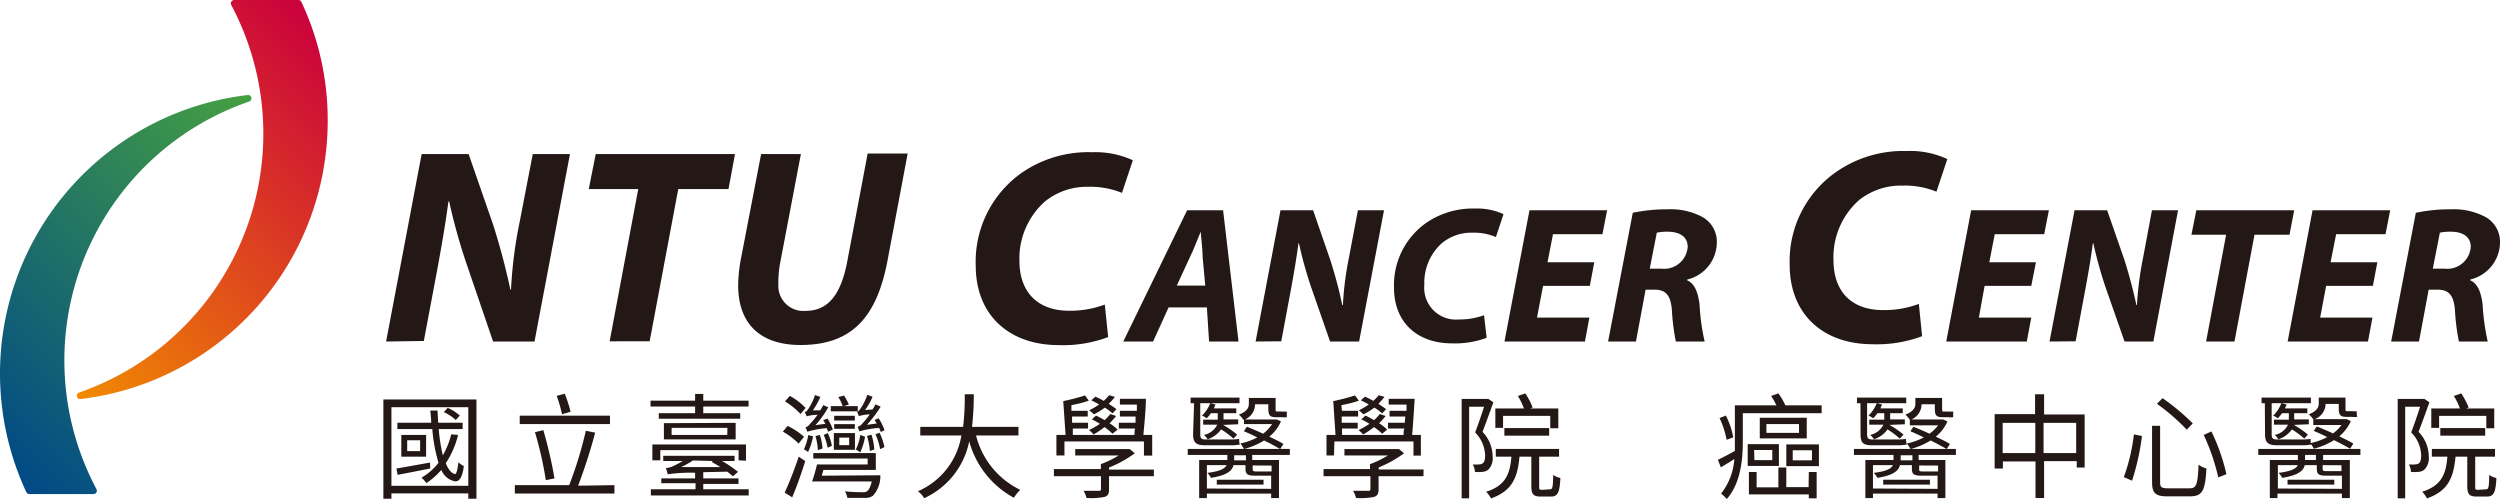 <svg id="圖層_1" data-name="圖層 1" xmlns="http://www.w3.org/2000/svg" xmlns:xlink="http://www.w3.org/1999/xlink" viewBox="0 0 229.93 45.87"><defs><style>.cls-1{fill:url(#未命名漸層_13);}.cls-2{fill:url(#未命名漸層_2);}.cls-3{fill:#231815;}</style><linearGradient id="未命名漸層_13" x1="-1.98" y1="40.89" x2="26.53" y2="12.38" gradientUnits="userSpaceOnUse"><stop offset="0" stop-color="#004987"/><stop offset="1" stop-color="#45a041"/></linearGradient><linearGradient id="未命名漸層_2" x1="3.61" y1="33.06" x2="32.12" y2="4.55" gradientUnits="userSpaceOnUse"><stop offset="0" stop-color="#f18a00"/><stop offset="1" stop-color="#ca003d"/></linearGradient></defs><path class="cls-1" d="M5.92,33.13a25.17,25.17,0,0,1,17-23.79.32.32,0,0,0,.2-.36.3.3,0,0,0-.34-.24A25.79,25.79,0,0,0,2.42,45.26a.31.31,0,0,0,.28.18H8.6a.33.33,0,0,0,.27-.15.34.34,0,0,0,0-.31A25.17,25.17,0,0,1,5.92,33.13Z"/><path class="cls-2" d="M27.72.18A.3.3,0,0,0,27.44,0h-5.9a.33.33,0,0,0-.27.15.34.34,0,0,0,0,.31,25.28,25.28,0,0,1,2.95,11.85A25.19,25.19,0,0,1,7.28,36.1a.31.31,0,0,0-.21.36.3.3,0,0,0,.34.24A25.77,25.77,0,0,0,30.14,11.1,25.49,25.49,0,0,0,27.72.18Z"/><path class="cls-3" d="M35.51,31.41l3.27-17.24H43.1l2.28,6.57c.69,2.2,1.15,4,1.56,5.89H47a40.45,40.45,0,0,1,.79-6.2L49,14.17h3.42L49.16,31.41H45.35L43,24.53a53.76,53.76,0,0,1-1.69-6l-.07,0c-.21,1.67-.62,4.12-1.13,6.83l-1.13,6Z"/><path class="cls-3" d="M58.7,17.39H54.15l.64-3.22H67.6L67,17.39H62.38l-2.63,14H56.07Z"/><path class="cls-3" d="M73.66,14.17l-1.89,9.92a9.71,9.71,0,0,0-.18,2.05,2.3,2.3,0,0,0,2.51,2.45c1.91,0,3.19-1.27,3.81-4.47l1.89-10h3.68L81.62,24c-1,5.22-3.3,7.73-8,7.73-3.56,0-5.73-1.82-5.73-5.5a13.69,13.69,0,0,1,.25-2.4L70,14.17Z"/><path class="cls-3" d="M101.92,31a11.77,11.77,0,0,1-4.55.74c-4.56,0-7.63-2.76-7.63-7.31a10,10,0,0,1,4.35-8.62A10.8,10.8,0,0,1,100.44,14a8.23,8.23,0,0,1,3.75.74l-1,3a7.74,7.74,0,0,0-3.12-.56,6.15,6.15,0,0,0-3.94,1.33A7,7,0,0,0,93.76,24c0,2.73,1.54,4.58,4.58,4.58a9,9,0,0,0,3.27-.57Z"/><path class="cls-3" d="M107.48,28.27l-1.43,3.14h-2.74l5.87-12.07h3.31l1.42,12.07H111.2L111,28.27Zm3.37-2-.24-2.6c0-.66-.12-1.63-.18-2.36h0c-.31.73-.65,1.66-1,2.36l-1.2,2.6Z"/><path class="cls-3" d="M115.48,31.41l2.29-12.07h3l1.59,4.6a40.49,40.49,0,0,1,1.09,4.12h.06a28.79,28.79,0,0,1,.55-4.34l.83-4.38h2.4L125,31.41h-2.67l-1.68-4.82a36.6,36.6,0,0,1-1.18-4.21l-.05,0c-.15,1.17-.43,2.88-.79,4.78l-.79,4.23Z"/><path class="cls-3" d="M136.73,31.07a8.42,8.42,0,0,1-3.19.51c-3.19,0-5.33-1.93-5.33-5.11a7,7,0,0,1,3-6,7.59,7.59,0,0,1,4.44-1.29,5.77,5.77,0,0,1,2.63.52l-.7,2.1a5.23,5.23,0,0,0-2.18-.4,4.27,4.27,0,0,0-2.76.94A4.86,4.86,0,0,0,131,26.18a2.92,2.92,0,0,0,3.2,3.2,6.34,6.34,0,0,0,2.29-.39Z"/><path class="cls-3" d="M146.22,26.29h-4.3l-.56,2.92h4.82l-.41,2.2h-7.4l2.3-12.07h7.14l-.43,2.2h-4.55l-.5,2.58h4.3Z"/><path class="cls-3" d="M150.17,19.57a15.26,15.26,0,0,1,3.22-.32,6.21,6.21,0,0,1,3.17.7,2.6,2.6,0,0,1,1.34,2.36,3.53,3.53,0,0,1-2.73,3.4v.07c.71.31,1,1.12,1.14,2.21a19.9,19.9,0,0,0,.47,3.42h-2.65a19.72,19.72,0,0,1-.36-2.85c-.11-1.47-.61-1.92-1.63-1.92h-.79l-.89,4.77H147.9Zm1.56,5.14h1.07a2.17,2.17,0,0,0,2.42-2c0-1-.82-1.4-1.84-1.4a4.48,4.48,0,0,0-1,.09Z"/><path class="cls-3" d="M176.78,30.92a11.83,11.83,0,0,1-4.56.74c-4.55,0-7.62-2.76-7.62-7.31A10,10,0,0,1,169,15.73a10.79,10.79,0,0,1,6.34-1.84,8.11,8.11,0,0,1,3.76.74l-1,3a7.7,7.7,0,0,0-3.12-.56A6.19,6.19,0,0,0,171,18.39a7,7,0,0,0-2.37,5.55c0,2.74,1.53,4.58,4.57,4.58a9,9,0,0,0,3.28-.57Z"/><path class="cls-3" d="M186.82,26.29h-4.29L182,29.21h4.82l-.41,2.2H179l2.29-12.07h7.15l-.43,2.2h-4.55l-.5,2.58h4.29Z"/><path class="cls-3" d="M188.5,31.41l2.3-12.07h3l1.6,4.6c.48,1.54.8,2.79,1.09,4.12h.05a30.35,30.35,0,0,1,.56-4.34l.82-4.38h2.4l-2.27,12.07H195.4l-1.69-4.82a38.74,38.74,0,0,1-1.18-4.21l-.05,0c-.14,1.17-.43,2.88-.79,4.78l-.79,4.23Z"/><path class="cls-3" d="M204.74,21.59h-3.19l.45-2.25h9l-.43,2.25h-3.22l-1.84,9.82H202.9Z"/><path class="cls-3" d="M218.24,26.29h-4.3l-.55,2.92h4.81l-.41,2.2H210.4l2.29-12.07h7.14l-.43,2.2h-4.54l-.51,2.58h4.3Z"/><path class="cls-3" d="M222.19,19.57a15.37,15.37,0,0,1,3.23-.32,6.2,6.2,0,0,1,3.16.7,2.6,2.6,0,0,1,1.35,2.36,3.54,3.54,0,0,1-2.74,3.4v.07c.71.31,1,1.12,1.14,2.21a21,21,0,0,0,.47,3.42h-2.65a19.72,19.72,0,0,1-.36-2.85c-.11-1.47-.61-1.92-1.63-1.92h-.79l-.89,4.77h-2.56Zm1.56,5.14h1.07a2.17,2.17,0,0,0,2.42-2c0-1-.82-1.4-1.84-1.4a4.31,4.31,0,0,0-1,.09Z"/><path class="cls-3" d="M43.82,36.74v9.13h-.75v-.49H36v.49h-.74V36.74Zm-.75,7.94V37.45H36v7.23Zm-3.5-1.59c-1.08.21-2.18.43-3,.58l-.11-.58c.79-.13,1.94-.34,3.09-.55ZM42.13,40A8.07,8.07,0,0,1,41,42.6c.22.56.5.92.84,1,.14,0,.25-.41.32-1.08a1.85,1.85,0,0,0,.5.34c-.14,1.15-.49,1.57-1,1.36a1.69,1.69,0,0,1-1.07-1,6.84,6.84,0,0,1-1.37,1.21,4.15,4.15,0,0,0-.45-.5,5.37,5.37,0,0,0,1.56-1.37,14.84,14.84,0,0,1-.57-3.1H36.55v-.58h3.11c0-.37-.06-.74-.08-1.12h.66l.06,1.12h2.25v.58h-2.2a15.81,15.81,0,0,0,.38,2.42,7.56,7.56,0,0,0,.77-1.93Zm-2.94,0v2H36.91v-2Zm-.55.49H37.45v1h1.19Zm3.28-1.86a4.29,4.29,0,0,0-1.1-.73l.36-.39a4.33,4.33,0,0,1,1.11.71Z"/><path class="cls-3" d="M56.51,44.62v.77H47.35v-.77h5a36.7,36.7,0,0,0,1.53-5l.86.17a49.15,49.15,0,0,1-1.57,4.88ZM56.1,39H47.8v-.77h8.3Zm-5.9,5.16a33.17,33.17,0,0,0-1-4.41l.77-.19A40.17,40.17,0,0,1,51,44Zm1.49-6.06a12.37,12.37,0,0,0-.49-1.69l.74-.2a12.71,12.71,0,0,1,.54,1.66Z"/><path class="cls-3" d="M68.86,45v.57h-9V45h4.11v-.56H60.82V44h3.11v-.52a14.93,14.93,0,0,0-2.52.14,4,4,0,0,0-.17-.57,2.09,2.09,0,0,0,.56-.13,9.06,9.06,0,0,0,1-.52H61v-.48h6.56v.48H66.41a11.42,11.42,0,0,1,1.47,1l-.48.41a5.14,5.14,0,0,0-.51-.43l-2.21.05V44h3.24v.51H64.68V45Zm-4.93-7.61h-4.1v-.54h4.1v-.62h.75v.62h4.17v.54H64.68V38h3.4v.51H60.59V38h3.34Zm4,4.95v-.94h-7.2v.94H60V40.88h8.61v1.49Zm-.27-3.45v1.52h-6.6V38.92Zm-.76.46H61.77V40h5.12Zm-3.17,3a7.89,7.89,0,0,1-1.09.61l3.61,0c-.27-.18-.55-.34-.79-.47l.09-.09Z"/><path class="cls-3" d="M73.45,40.8A6.4,6.4,0,0,0,72,39.7l.44-.53a6.76,6.76,0,0,1,1.51,1Zm-1.28,4.51A34.31,34.31,0,0,0,73.46,42l.6.41c-.34,1.09-.79,2.37-1.2,3.33Zm1.46-7.23a6.78,6.78,0,0,0-1.43-1.16l.44-.51a5.94,5.94,0,0,1,1.45,1.11Zm1.15,2.05a5.8,5.8,0,0,1-.46,1.44,3.57,3.57,0,0,0-.38-.25,4.7,4.7,0,0,0,.39-1.3Zm1.38-.42a3.43,3.43,0,0,0-.12-.33,7.85,7.85,0,0,0-1.79.33,1.83,1.83,0,0,0-.18-.41c.16,0,.3-.16.48-.37a6.76,6.76,0,0,0,.64-.78,3.92,3.92,0,0,0-1,.14,2.76,2.76,0,0,0-.18-.4c.12,0,.21-.11.32-.26a5.36,5.36,0,0,0,.63-1.3l.49.18a6.89,6.89,0,0,1-.69,1.23l.68,0c.1-.16.19-.32.28-.48l.46.2A9.26,9.26,0,0,1,75,39.1l.91-.12a3.79,3.79,0,0,0-.2-.34l.4-.14a5.3,5.3,0,0,1,.49,1Zm4.8,4a1.24,1.24,0,0,1,0,.31,2.66,2.66,0,0,1-.68,1.58,1.21,1.21,0,0,1-.77.19c-.31,0-.93,0-1.58,0a1.56,1.56,0,0,0-.22-.6c.66.07,1.33.08,1.59.08a.66.66,0,0,0,.44-.09c.17-.11.31-.38.44-.9H74.69a15.19,15.19,0,0,0,.45-1.56H79.8v-.55h-5v-.5h5.75v1.55H75.73l-.15.53ZM75.22,41.4A5.41,5.41,0,0,0,75,40.11l.4-.11a4.93,4.93,0,0,1,.25,1.25Zm.92-1.57A5.28,5.28,0,0,1,76.51,41l-.39.18A5.54,5.54,0,0,0,75.76,40Zm2.75-2H76.41v-.48H77.5a3.52,3.52,0,0,0-.4-.83l.53-.14a5.61,5.61,0,0,1,.44.83l-.45.14h1.27Zm-2.2,2h1.94v1.54H76.69Zm1.93-1.15h-1.9v-.44h1.9Zm-1.9.33h1.9v.43h-1.9Zm.47,1.93h.91v-.69h-.91Zm2.37-.77a6.1,6.1,0,0,1-.44,1.44,3.23,3.23,0,0,0-.41-.27A4.37,4.37,0,0,0,79.12,40ZM81,39.74c0-.11-.09-.24-.15-.39a9.89,9.89,0,0,0-1.81.32,4,4,0,0,0-.17-.41.92.92,0,0,0,.48-.35,6.46,6.46,0,0,0,.64-.8,4,4,0,0,0-1,.16,3.27,3.27,0,0,0-.17-.41c.12,0,.19-.1.31-.26a5.18,5.18,0,0,0,.64-1.29l.48.18a5.58,5.58,0,0,1-.69,1.22l.68-.05a3.24,3.24,0,0,0,.28-.47l.48.21a11.13,11.13,0,0,1-1.27,1.67l.9-.12-.19-.33.37-.15a4.62,4.62,0,0,1,.54,1.1Zm-1,1.74a6,6,0,0,0-.26-1.39l.41-.11a5.46,5.46,0,0,1,.26,1.36Zm.89-1.68a5,5,0,0,1,.45,1.32l-.39.19a6.27,6.27,0,0,0-.43-1.37Z"/><path class="cls-3" d="M89.77,40.05a7.6,7.6,0,0,0,4.06,5,4.14,4.14,0,0,0-.58.73,8.42,8.42,0,0,1-4.11-5.19A7.32,7.32,0,0,1,85,45.82a2.18,2.18,0,0,0-.58-.64,6.76,6.76,0,0,0,4-5.13H84.64v-.79h3.94a23.42,23.42,0,0,0,.15-3h.83a25.53,25.53,0,0,1-.16,3h4.27v.79Z"/><path class="cls-3" d="M106.12,43.8H102V45c0,.41-.08.58-.4.7a6.42,6.42,0,0,1-1.67.1,2.63,2.63,0,0,0-.27-.66c.64,0,1.22,0,1.38,0s.22,0,.22-.19V43.8H96.93v-.66h4.32v-.45a9.56,9.56,0,0,0,1.64-.8h-4V41.3h4.86l.15,0,.47.39A10.78,10.78,0,0,1,102,43v.19h4.13ZM97.9,41.89h-.74V40H98l-.21-3.11a20,20,0,0,0,2-.52l.35.48a10.38,10.38,0,0,1-1.6.41l0,.52h1.5v.53H98.6l0,.57h1.47v.53H98.67l0,.59h5.67c0-.19,0-.38.06-.59h-1.5v-.53h1.54l0-.57H103v-.53h1.56l0-.57H103v-.53h2.39c0,1-.15,2.39-.23,3.32h.81v1.9h-.76v-1.3H97.9Zm4.42-2a5.73,5.73,0,0,0-.74-.61,8.37,8.37,0,0,1-1,.68,3.3,3.3,0,0,0-.42-.41,6.41,6.41,0,0,0,1-.57,7,7,0,0,0-.74-.41l.38-.35c.26.12.53.27.79.42a3.42,3.42,0,0,0,.52-.56l.54.18a6.14,6.14,0,0,1-.6.67,4.33,4.33,0,0,1,.74.58Zm0-1.87a4.51,4.51,0,0,0-.71-.53,6.49,6.49,0,0,1-1,.62,3.42,3.42,0,0,0-.44-.37,6.52,6.52,0,0,0,.92-.54c-.24-.14-.49-.27-.72-.38l.37-.34a6.2,6.2,0,0,1,.77.39,3.9,3.9,0,0,0,.49-.52l.54.15a5.57,5.57,0,0,1-.57.64c.28.18.53.35.71.49Z"/><path class="cls-3" d="M115.17,41.84v.47h2.46v3.5h-.72V45.4H111v.41h-.71v-3.5h2.59v-.47h-3.64v-.55h9.39v.55Zm-5.35-4.76h-.32v-.51H114v.51h-3.61v2.84c0,.38.1.5.47.5h2.19a6.63,6.63,0,0,0,.92-.05c0,.17,0,.38.07.51a4,4,0,0,1-1,.07h-2.26c-.8,0-1.05-.29-1.05-1Zm2.67,2v0a8.68,8.68,0,0,1,1.29.89l-.33.37a9.37,9.37,0,0,0-1.14-.85,2.45,2.45,0,0,1-1.24.91,1.85,1.85,0,0,0-.34-.4,1.75,1.75,0,0,0,1.22-.94h-1.29V38.6H112V38h-.63a2.63,2.63,0,0,1-.39.47,2.55,2.55,0,0,0-.43-.25,3.21,3.21,0,0,0,.76-1.14l.48.12a3.47,3.47,0,0,1-.15.36h2.06V38h-1.17v.57h1.35v.45Zm4.42,5.88V43.75h-1.44c-.73,0-.92-.12-.92-.66v-.31h-1.1c-.12.52-.6.93-2.07,1.17a2,2,0,0,0-.34-.46c1.2-.14,1.63-.41,1.77-.71H111v2.15Zm-5-.84h4.3v.45h-4.3Zm2.68-2.25h-1.08v.47h1.08Zm-.22-3.24a2,2,0,0,0-.43-.49c.78-.31.92-.67.92-1v-.54h2.46v1c0,.19,0,.25.15.25h.45a3,3,0,0,0,.43,0c0,.14,0,.37,0,.52a2.07,2.07,0,0,1-.46,0h-.57c-.55,0-.67-.22-.67-.79v-.4h-1.22a1.51,1.51,0,0,1-.94,1.4h2.81l.13,0,.38.18a3.74,3.74,0,0,1-1.07,1.4c.5.24,1,.48,1.3.67l-.3.47c-.36-.21-.9-.51-1.48-.79a6.58,6.58,0,0,1-1.85.79,2.78,2.78,0,0,0-.33-.51,6.19,6.19,0,0,0,1.56-.56c-.42-.21-.86-.41-1.24-.57l.28-.41c.45.18,1,.41,1.49.64A3.56,3.56,0,0,0,117,39h-2.59v-.44Zm.84,4.18v.31c0,.21.06.24.37.24h1.37v-.54Z"/><path class="cls-3" d="M130.92,43.8h-4.13V45c0,.41-.09.58-.41.7a6.33,6.33,0,0,1-1.66.1,3.06,3.06,0,0,0-.27-.66c.64,0,1.22,0,1.37,0s.22,0,.22-.19V43.8h-4.31v-.66H126v-.45a9.3,9.3,0,0,0,1.65-.8h-4V41.3h4.86l.16,0,.46.39a10.7,10.7,0,0,1-2.33,1.3v.19h4.13Zm-8.23-1.91H122V40h.83l-.21-3.11a19.14,19.14,0,0,0,2-.52l.36.48a10.51,10.51,0,0,1-1.61.41l.05.52h1.49v.53H123.4l0,.57h1.47v.53h-1.44l0,.59h5.66c0-.19,0-.38.07-.59h-1.5v-.53h1.54l.05-.57H127.8v-.53h1.56l0-.57h-1.64v-.53h2.39c-.06,1-.15,2.39-.23,3.32h.8v1.9H130v-1.3h-7.27Zm4.43-2a5.91,5.91,0,0,0-.75-.61,7.61,7.61,0,0,1-1,.68,3.3,3.3,0,0,0-.42-.41,6.41,6.41,0,0,0,1-.57,6.23,6.23,0,0,0-.75-.41l.39-.35c.25.12.52.27.79.42a3.92,3.92,0,0,0,.52-.56l.54.18a7.4,7.4,0,0,1-.6.67,4.77,4.77,0,0,1,.74.58Zm0-1.87a4.64,4.64,0,0,0-.72-.53,6.49,6.49,0,0,1-1,.62,3.29,3.29,0,0,0-.43-.37,6.52,6.52,0,0,0,.92-.54c-.24-.14-.5-.27-.73-.38l.38-.34a8,8,0,0,1,.77.39,4.68,4.68,0,0,0,.49-.52l.53.15a5.46,5.46,0,0,1-.56.64c.28.18.52.35.71.49Z"/><path class="cls-3" d="M137.35,37c-.31.86-.68,1.88-1,2.72a3.29,3.29,0,0,1,.93,2.26,1.49,1.49,0,0,1-.4,1.22,1.07,1.07,0,0,1-.54.2,3.92,3.92,0,0,1-.69,0,1.51,1.51,0,0,0-.2-.69,3.07,3.07,0,0,0,.6,0,.53.53,0,0,0,.32-.1c.17-.11.22-.4.22-.73a3.14,3.14,0,0,0-.92-2.11c.29-.75.6-1.66.82-2.36h-1.37v8.42h-.69V36.69h2.33l.13,0ZM142.56,45c.23,0,.27-.18.29-1.32a1.83,1.83,0,0,0,.66.28c-.06,1.36-.25,1.71-.87,1.71h-.91c-.73,0-.89-.22-.89-1V42h-1.09c-.17,1.92-.67,3.15-2.62,3.84a2.41,2.41,0,0,0-.45-.61c1.78-.57,2.19-1.6,2.33-3.23h-1.44v-.71h5.82V42h-1.83v2.74c0,.27,0,.31.27.31Zm-4.32-5.65h-.71V37.57h2.63a6.1,6.1,0,0,0-.56-1.15l.69-.24a7,7,0,0,1,.67,1.3l-.22.09h2.58v1.82h-.74V38.25h-4.34Zm.12.72v-.7h4.12v.7Z"/><path class="cls-3" d="M167.54,37.28V38h-7.25v2.66c0,1.61-.21,3.82-1.48,5.24a2.74,2.74,0,0,0-.52-.5,5.77,5.77,0,0,0,1.22-3.18c-.43.28-.85.53-1.24.76l-.27-.69c.41-.2,1-.5,1.56-.82,0-.28,0-.55,0-.81V37.28h3.82a6,6,0,0,0-.49-.86l.67-.24a5.41,5.41,0,0,1,.64,1.1Zm-8.74,3.17a8,8,0,0,0-.65-2l.58-.23a7.23,7.23,0,0,1,.68,2Zm1.94.4h2.87v2h-2.87Zm5.62,2.56h.72v2.42h-.72v-.36h-5.51V43.41h.71v1.41h2V43h.73v1.8h2.05Zm-5-1.09H163v-.93h-1.67Zm4.81-2h-4.32v-1.9h4.32ZM165.46,39h-3v.81h3Zm-1.17,1.87h3v2h-3Zm.59,1.47h1.77v-.93h-1.77Z"/><path class="cls-3" d="M176.46,41.84v.47h2.46v3.5h-.72V45.4h-5.94v.41h-.7v-3.5h2.59v-.47h-3.64v-.55h9.38v.55Zm-5.35-4.76h-.32v-.51h4.53v.51h-3.6v2.84c0,.38.1.5.47.5h2.18a6.46,6.46,0,0,0,.92-.05,3.42,3.42,0,0,0,.08.51,4,4,0,0,1-1,.07h-2.25c-.81,0-1-.29-1-1Zm2.66,2v0a8.32,8.32,0,0,1,1.3.89l-.34.37a8.48,8.48,0,0,0-1.13-.85,2.45,2.45,0,0,1-1.24.91A2.18,2.18,0,0,0,172,40a1.75,1.75,0,0,0,1.22-.94h-1.3V38.6h1.38V38h-.63a3.14,3.14,0,0,1-.39.47,2.55,2.55,0,0,0-.43-.25,3.21,3.21,0,0,0,.76-1.14l.48.12a3.47,3.47,0,0,1-.15.36H175V38h-1.16v.57h1.35v.45Zm4.43,5.88V43.75h-1.44c-.73,0-.92-.12-.92-.66v-.31h-1.1c-.12.52-.6.93-2.07,1.17a2,2,0,0,0-.34-.46c1.2-.14,1.63-.41,1.76-.71h-1.83v2.15Zm-5-.84h4.3v.45h-4.3Zm2.69-2.25h-1.08v.47h1.08Zm-.23-3.24a2,2,0,0,0-.42-.49c.77-.31.92-.67.92-1v-.54h2.46v1c0,.19,0,.25.14.25h.46a2.86,2.86,0,0,0,.42,0c0,.14,0,.37,0,.52a1.92,1.92,0,0,1-.45,0h-.57c-.56,0-.67-.22-.67-.79v-.4h-1.22a1.52,1.52,0,0,1-.94,1.4h2.81l.12,0,.39.18a3.74,3.74,0,0,1-1.07,1.4c.5.24,1,.48,1.3.67l-.3.47c-.37-.21-.9-.51-1.48-.79a6.58,6.58,0,0,1-1.85.79,3.42,3.42,0,0,0-.33-.51,6.33,6.33,0,0,0,1.56-.56c-.43-.21-.86-.41-1.24-.57l.28-.41c.45.18,1,.41,1.48.64a3.61,3.61,0,0,0,.79-.77h-2.6v-.44Zm.85,4.18v.31c0,.21,0,.24.36.24h1.38v-.54Z"/><path class="cls-3" d="M191.73,38.12V43H191v-.59h-3v3.39h-.79V42.44h-3v.65h-.76v-5h3.72V36.26H188v1.86Zm-4.54,3.55V38.89h-3v2.78Zm3.76,0V38.89h-3v2.78Z"/><path class="cls-3" d="M197,40.1a22.1,22.1,0,0,1-.91,4.11l-.76-.33a17.1,17.1,0,0,0,.93-3.93Zm1.67-.94v5.17c0,.49.13.58.72.58h2c.64,0,.73-.37.82-2.17a2.41,2.41,0,0,0,.72.35c-.11,2-.35,2.56-1.5,2.56h-2.08c-1.11,0-1.42-.29-1.42-1.33V39.16Zm.22-2.54a19.68,19.68,0,0,1,2.78,2.32l-.55.58a19,19,0,0,0-2.74-2.38Zm4.5,3.06a18.56,18.56,0,0,1,1.38,3.93l-.75.3A19.27,19.27,0,0,0,202.68,40Z"/><path class="cls-3" d="M213.66,41.84v.47h2.46v3.5h-.73V45.4h-5.93v.41h-.7v-3.5h2.58v-.47H207.7v-.55h9.39v.55Zm-5.36-4.76H208v-.51h4.54v.51h-3.61v2.84c0,.38.1.5.48.5h2.18a6.54,6.54,0,0,0,.92-.05c0,.17,0,.38.07.51a4,4,0,0,1-.95.07h-2.25c-.81,0-1.06-.29-1.06-1Zm2.67,2v0a8.68,8.68,0,0,1,1.29.89l-.33.37a8.65,8.65,0,0,0-1.14-.85,2.4,2.4,0,0,1-1.24.91,1.85,1.85,0,0,0-.34-.4,1.7,1.7,0,0,0,1.22-.94h-1.29V38.6h1.37V38h-.63a2.63,2.63,0,0,1-.39.47,2.45,2.45,0,0,0-.42-.25,3.06,3.06,0,0,0,.75-1.14l.49.12-.16.36h2.06V38H211v.57h1.35v.45Zm4.42,5.88V43.75H214c-.74,0-.92-.12-.92-.66v-.31h-1.11c-.11.52-.6.93-2.07,1.17a1.72,1.72,0,0,0-.34-.46c1.2-.14,1.63-.41,1.77-.71h-1.83v2.15Zm-5-.84h4.3v.45h-4.3ZM213,41.84H212v.47H213Zm-.23-3.24a1.85,1.85,0,0,0-.43-.49c.78-.31.92-.67.92-1v-.54h2.46v1c0,.19,0,.25.15.25h.45a3,3,0,0,0,.43,0c0,.14,0,.37.05.52a2,2,0,0,1-.46,0h-.56c-.56,0-.68-.22-.68-.79v-.4h-1.21a1.52,1.52,0,0,1-1,1.4h2.82l.12,0,.38.18a3.83,3.83,0,0,1-1.06,1.4c.49.24,1,.48,1.29.67l-.3.47c-.36-.21-.9-.51-1.48-.79a6.58,6.58,0,0,1-1.85.79,2.78,2.78,0,0,0-.33-.51,6.05,6.05,0,0,0,1.56-.56c-.42-.21-.86-.41-1.24-.57l.28-.41c.45.18,1,.41,1.49.64a3.36,3.36,0,0,0,.78-.77h-2.59v-.44Zm.85,4.18v.31c0,.21.05.24.36.24h1.37v-.54Z"/><path class="cls-3" d="M223.44,37c-.31.86-.68,1.88-1,2.72a3.27,3.27,0,0,1,.94,2.26,1.5,1.5,0,0,1-.41,1.22,1,1,0,0,1-.54.2,3.89,3.89,0,0,1-.69,0,1.63,1.63,0,0,0-.19-.69,3.07,3.07,0,0,0,.6,0,.58.58,0,0,0,.32-.1c.16-.11.21-.4.21-.73a3.1,3.1,0,0,0-.92-2.11c.29-.75.6-1.66.82-2.36h-1.37v8.42h-.69V36.69h2.34l.12,0ZM228.65,45c.23,0,.27-.18.29-1.32a1.69,1.69,0,0,0,.66.28c-.06,1.36-.26,1.71-.88,1.71h-.91c-.72,0-.89-.22-.89-1V42h-1.08c-.18,1.92-.67,3.15-2.63,3.84a2.37,2.37,0,0,0-.44-.61c1.77-.57,2.19-1.6,2.32-3.23h-1.43v-.71h5.81V42h-1.82v2.74c0,.27,0,.31.26.31Zm-4.32-5.65h-.72V37.57h2.63a5.08,5.08,0,0,0-.56-1.15l.69-.24a7.82,7.82,0,0,1,.68,1.3l-.22.09h2.57v1.82h-.73V38.25h-4.34Zm.11.72v-.7h4.13v.7Z"/></svg>